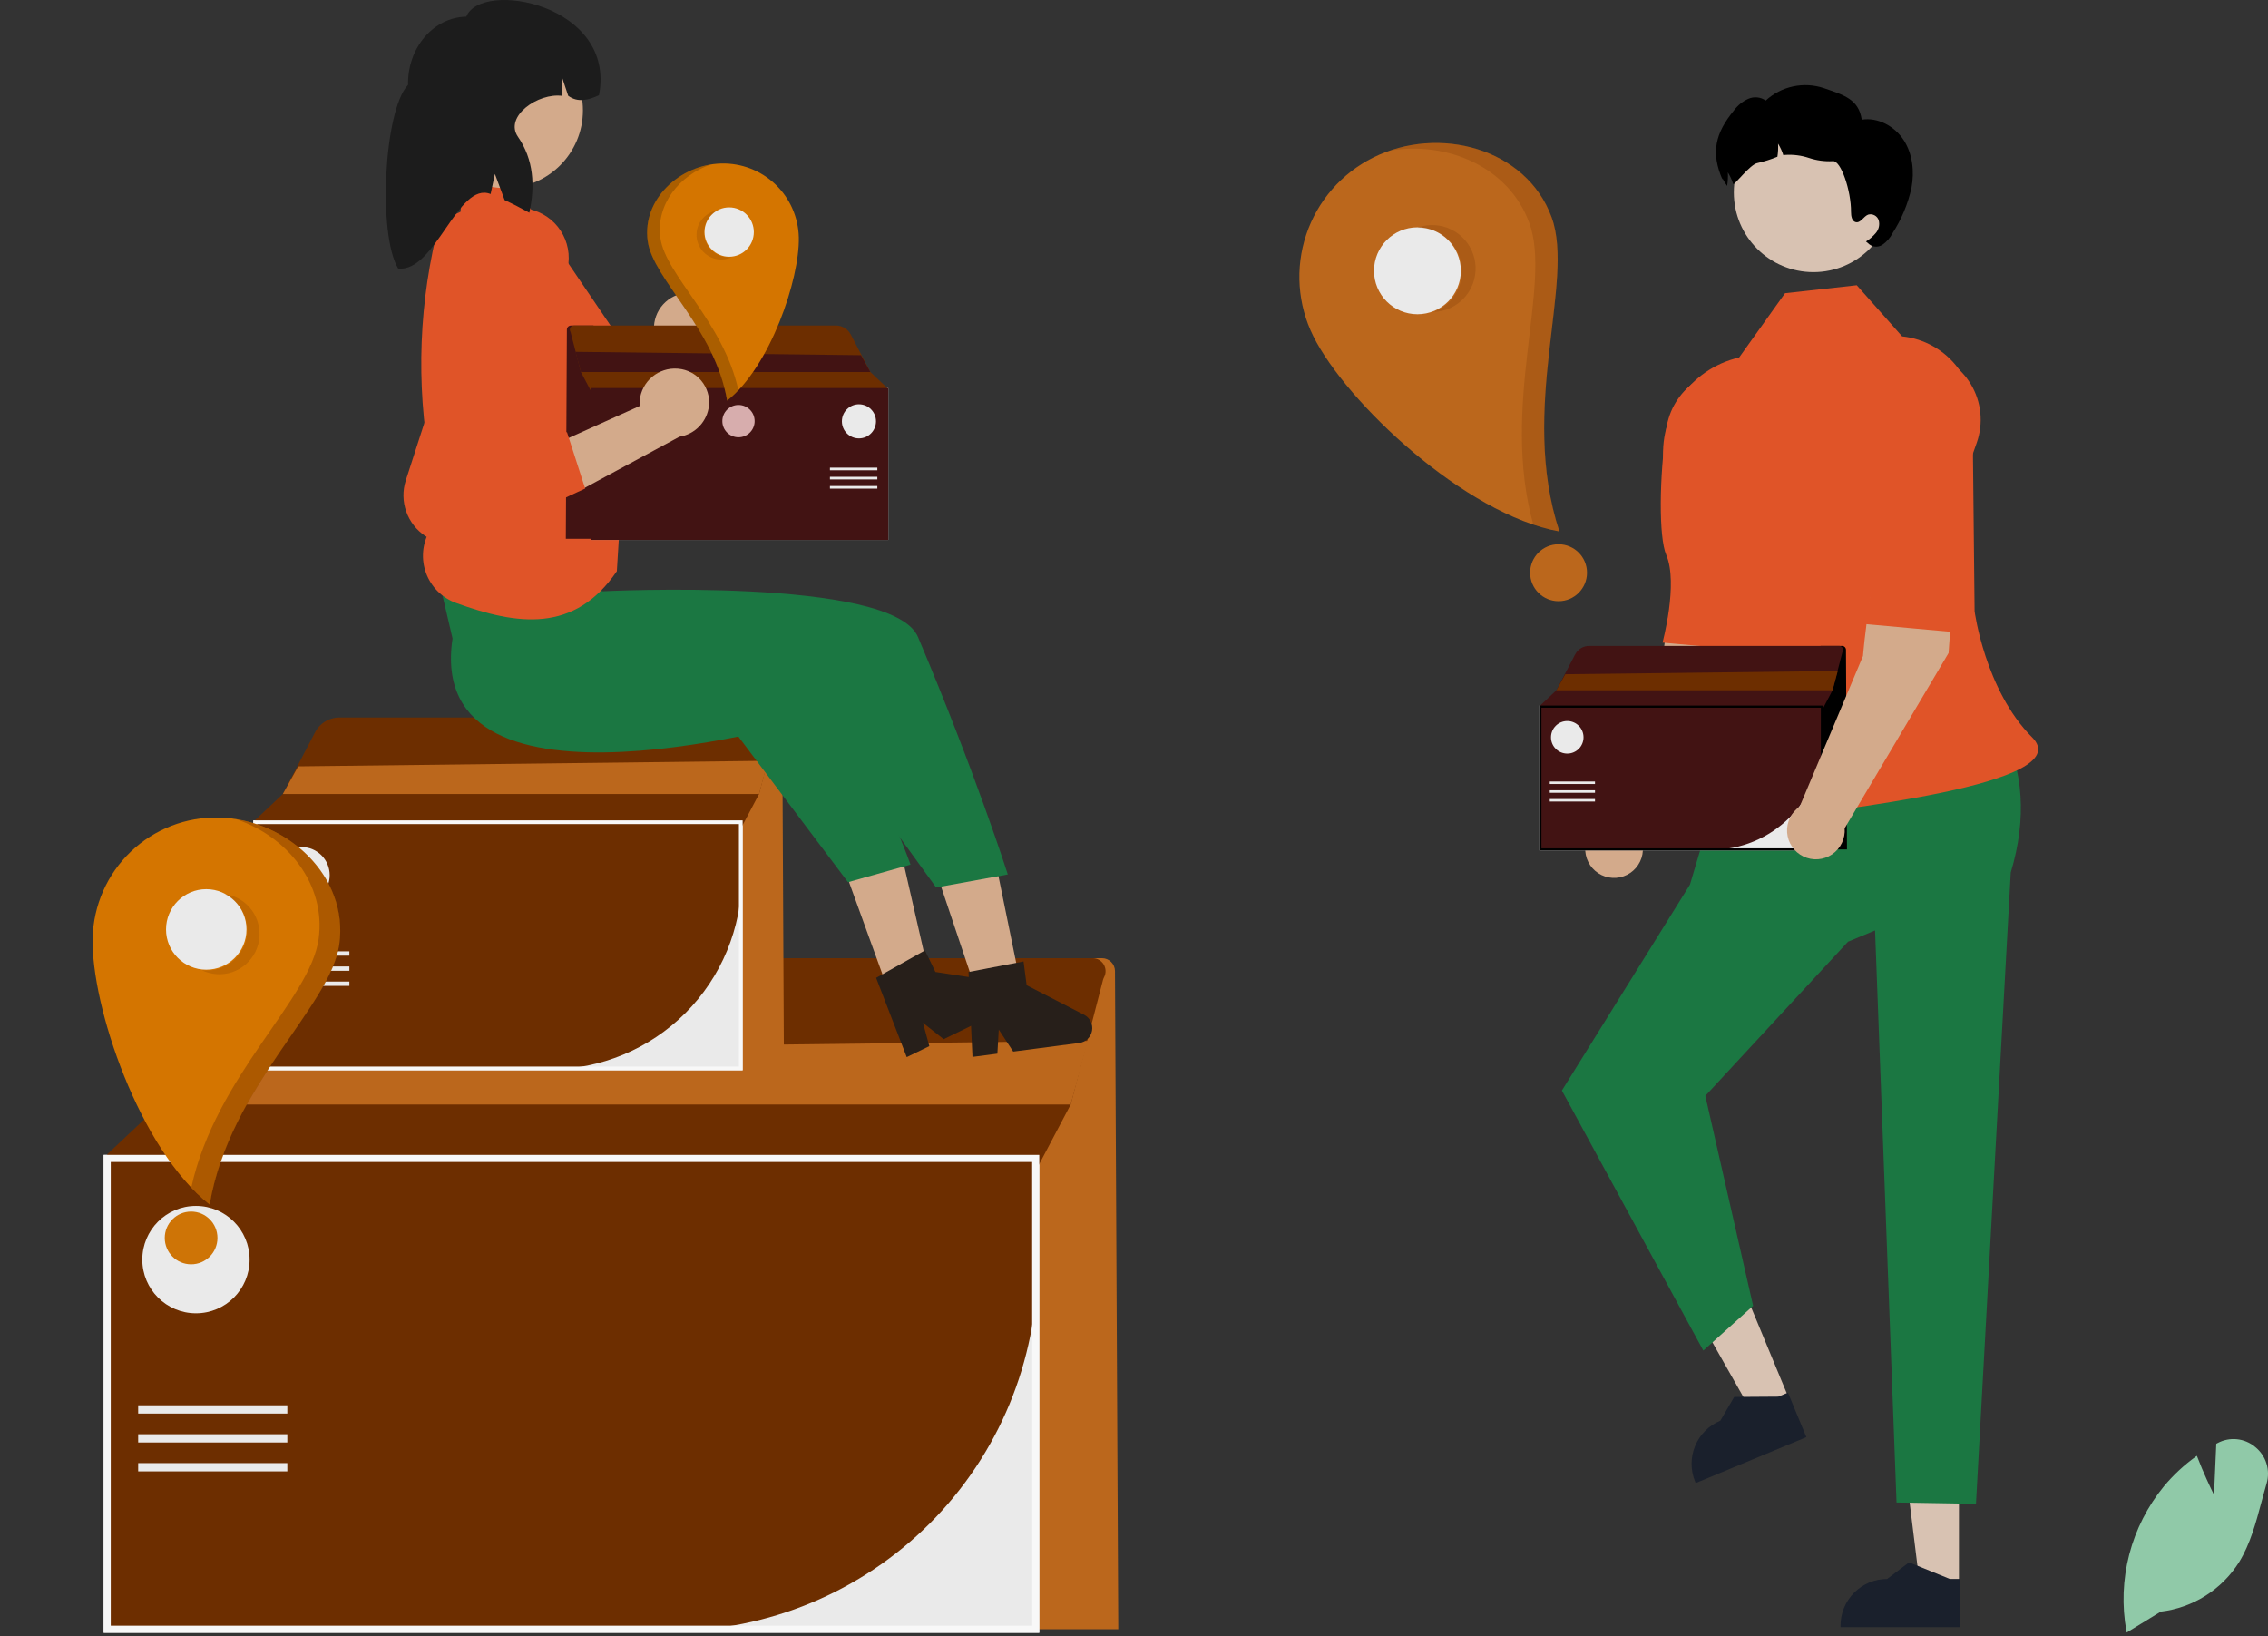 <svg width="348" height="251" viewBox="0 0 348 251" fill="none" xmlns="http://www.w3.org/2000/svg">
<rect x="0" y="0" width="348" height="251" fill="#333333" stroke="none"/>
<g clip-path="url(#clip0_3733_42566)">
<path d="M171.587 249.937H158.219V146.992H169.091C169.617 146.992 170.122 147.201 170.496 147.572C170.869 147.944 171.08 148.448 171.083 148.975L171.587 249.937Z" fill="#BB671C"/>
<path d="M159.464 250.486H15.906V177.172H159.464V250.486Z" fill="#EAEAEA"/>
<path d="M102.881 250.214H16.18V177.445H159.192V193.872C159.175 208.81 153.237 223.131 142.68 233.693C132.124 244.256 117.811 250.198 102.881 250.214Z" fill="#6D2E00"/>
<path d="M169.407 149.916C169.335 150.053 169.279 150.197 169.24 150.347L164.29 169.439L158.92 179.613H16.453V177.079L24.564 169.439L34.026 151.33C34.444 150.53 34.992 149.806 35.649 149.188C37.147 147.778 39.127 146.992 41.184 146.992H167.646C167.989 146.992 168.327 147.081 168.625 147.25C168.924 147.419 169.175 147.662 169.352 147.957C169.529 148.251 169.627 148.586 169.637 148.929C169.647 149.273 169.567 149.613 169.407 149.916Z" fill="#6D2E00"/>
<path d="M159.464 250.486H15.906V177.172H159.464V250.486ZM16.996 249.396H158.374V178.262H16.996V249.396Z" fill="#F8F8F8"/>
<path d="M166.933 159.684L164.288 169.439H24.562L29.077 161.319L166.933 159.684Z" fill="#BB671C"/>
<path d="M44.088 215.586H21.203V216.853H44.088V215.586Z" fill="#EAEAEA"/>
<path d="M44.088 220.023H21.203V221.291H44.088V220.023Z" fill="#EAEAEA"/>
<path d="M44.088 224.457H21.203V225.724H44.088V224.457Z" fill="#EAEAEA"/>
<path d="M30.067 201.472C34.614 201.472 38.299 197.785 38.299 193.236C38.299 188.687 34.614 185 30.067 185C25.521 185 21.836 188.687 21.836 193.236C21.836 197.785 25.521 201.472 30.067 201.472Z" fill="#EAEAEA"/>
<path d="M120.288 163.906H113.297V110.07H118.982C119.258 110.07 119.522 110.179 119.717 110.374C119.912 110.568 120.023 110.832 120.024 111.107L120.288 163.906Z" fill="#BB671C"/>
<path d="M113.949 164.192H38.875V125.852H113.949V164.192Z" fill="#EAEAEA"/>
<path d="M84.357 164.051H39.016V125.996H113.804V134.586C113.796 142.398 110.69 149.887 105.17 155.411C99.649 160.935 92.164 164.042 84.357 164.051Z" fill="#6D2E00"/>
<path d="M119.144 111.6C119.106 111.671 119.077 111.746 119.057 111.825L116.468 121.809L113.66 127.13H39.156V125.804L43.398 121.809L48.346 112.339C48.565 111.92 48.852 111.542 49.195 111.219C49.978 110.481 51.014 110.07 52.089 110.07H118.223C118.402 110.07 118.579 110.117 118.735 110.205C118.892 110.293 119.022 110.421 119.115 110.575C119.208 110.728 119.259 110.904 119.264 111.083C119.269 111.263 119.228 111.441 119.144 111.6Z" fill="#6D2E00"/>
<path d="M113.949 164.192H38.875V125.852H113.949V164.192ZM39.445 163.621H113.379V126.422H39.445V163.621Z" fill="#F8F8F8"/>
<path d="M117.851 116.711L116.468 121.812H43.398L45.759 117.566L117.851 116.711Z" fill="#BB671C"/>
<path d="M53.608 145.945H41.641V146.608H53.608V145.945Z" fill="#EAEAEA"/>
<path d="M53.608 148.266H41.641V148.928H53.608V148.266Z" fill="#EAEAEA"/>
<path d="M53.608 150.582H41.641V151.245H53.608V150.582Z" fill="#EAEAEA"/>
<path d="M46.281 138.563C48.659 138.563 50.586 136.635 50.586 134.256C50.586 131.878 48.659 129.949 46.281 129.949C43.904 129.949 41.977 131.878 41.977 134.256C41.977 136.635 43.904 138.563 46.281 138.563Z" fill="#EAEAEA"/>
<path d="M326.318 250.445L326.274 250.212C325.567 246.31 325.717 242.3 326.715 238.461C327.713 234.623 329.534 231.048 332.052 227.985C333.479 226.278 335.114 224.758 336.92 223.459L337.092 223.335L337.167 223.534C338.065 225.903 339.199 228.276 339.716 229.327L340.064 221.486L340.263 221.38C341.175 220.891 342.212 220.687 343.24 220.793C344.269 220.899 345.242 221.311 346.035 221.976C346.855 222.635 347.459 223.525 347.768 224.53C348.078 225.536 348.08 226.611 347.774 227.618C347.503 228.539 347.247 229.495 347 230.419C346.149 233.595 345.27 236.879 343.566 239.644C342.255 241.724 340.497 243.486 338.419 244.799C336.342 246.113 333.997 246.945 331.556 247.236L326.318 250.445Z" fill="#90C9A8"/>
<path d="M269.358 84.352L259.435 82.93C256.078 88.545 254.886 103.491 254.886 103.491L245.174 126.588C244.53 127.025 244.014 127.624 243.675 128.325C243.337 129.025 243.189 129.803 243.246 130.578C243.304 131.354 243.564 132.101 244.002 132.744C244.44 133.387 245.039 133.904 245.739 134.241C246.44 134.579 247.217 134.726 247.992 134.668C248.768 134.609 249.514 134.348 250.156 133.909C250.798 133.47 251.313 132.87 251.65 132.169C251.987 131.468 252.133 130.69 252.074 129.914L268.02 103.031L269.358 84.352Z" fill="#D3AA8B"/>
<path d="M267.778 56.789C269.314 57.027 270.778 57.601 272.067 58.469C273.357 59.338 274.439 60.48 275.236 61.815C276.034 63.15 276.528 64.644 276.683 66.192C276.838 67.739 276.651 69.302 276.133 70.768L274.027 76.741C274.027 76.741 272.881 94.724 268.509 99.8L255.094 98.585C255.094 98.585 257.547 89.512 255.664 85.123C254.51 82.434 254.574 73.149 255.711 65.596C255.924 64.224 256.405 62.908 257.127 61.723C257.849 60.537 258.798 59.506 259.918 58.688C261.039 57.87 262.31 57.281 263.659 56.955C265.008 56.629 266.407 56.573 267.778 56.789Z" fill="#E05428"/>
<path d="M300.579 243.384L294.602 243.383L291.758 220.312L300.581 220.313L300.579 243.384Z" fill="#D8C2B2"/>
<path d="M300.789 249.621L282.406 249.62V249.388C282.406 247.489 283.16 245.668 284.502 244.325C285.844 242.983 287.664 242.229 289.561 242.229L292.92 239.68L299.185 242.229L300.789 242.229L300.789 249.621Z" fill="#1A202C"/>
<path d="M274.591 214.788L269.069 217.078L257.609 196.858L265.76 193.477L274.591 214.788Z" fill="#D8C2B2"/>
<path d="M277.17 220.473L260.189 227.518L260.1 227.303C259.374 225.549 259.373 223.578 260.098 221.824C260.824 220.069 262.216 218.675 263.969 217.948L266.095 214.306L272.858 214.26L274.34 213.645L277.17 220.473Z" fill="#1A202C"/>
<path d="M307.407 112.141L264.984 116.575L259.309 135.7L239.656 167.3L261.355 207.19L268.997 200.327L261.662 168.116L283.556 144.466L287.707 142.742L291.003 230.5L303.192 230.701L308.526 133.865C311.089 125.311 310.317 118.247 307.407 112.141Z" fill="#1B7742"/>
<path d="M291.86 51.603L284.897 43.758L273.894 44.981L266.849 54.845C263.1 55.708 259.823 57.975 257.694 61.181C255.564 64.388 254.743 68.288 255.401 72.082C258.135 87.831 267.425 103.107 264.357 110.878C259.701 122.674 259.416 127.485 270.563 125.831C281.709 124.177 319.051 120.365 311.812 113.121C304.572 105.877 302.981 93.772 302.981 93.772L302.691 66.078C302.999 64.408 302.958 62.692 302.571 61.038C302.184 59.384 301.458 57.829 300.441 56.469C299.424 55.11 298.136 53.975 296.659 53.138C295.183 52.3 293.548 51.778 291.86 51.603Z" fill="#E05428"/>
<path d="M278.253 41.746C284.998 41.746 290.467 36.275 290.467 29.525C290.467 22.776 284.998 17.305 278.253 17.305C271.507 17.305 266.039 22.776 266.039 29.525C266.039 36.275 271.507 41.746 278.253 41.746Z" fill="#D8C2B2"/>
<path d="M293.3 28.802C292.755 31.278 291.771 33.637 290.395 35.766C290.03 36.492 289.484 37.112 288.811 37.566C288.47 37.785 288.063 37.877 287.66 37.827C287.258 37.777 286.887 37.587 286.61 37.291L286.313 37.048C286.895 36.689 287.416 36.237 287.853 35.711C288.07 35.447 288.22 35.134 288.292 34.8C288.364 34.466 288.355 34.12 288.266 33.79C288.16 33.464 287.933 33.192 287.631 33.031C287.33 32.87 286.977 32.832 286.648 32.925C285.933 33.206 285.499 34.241 284.75 34.081C284.145 33.949 284.019 33.151 284.019 32.523C284.041 29.242 282.456 24.58 281.229 24.723C279.99 24.791 278.748 24.625 277.57 24.233C276.391 23.841 275.146 23.682 273.906 23.765C273.818 23.776 273.73 23.793 273.637 23.809C273.438 23.186 273.164 22.589 272.822 22.031C272.861 22.704 272.828 23.38 272.723 24.046C271.736 24.453 270.717 24.775 269.675 25.009C268.542 25.169 266.05 28.56 265.934 28.213C265.735 27.59 265.462 26.993 265.12 26.435C265.158 27.108 265.125 27.784 265.021 28.45C265.015 28.477 265.015 28.499 265.01 28.527C264.46 27.795 264.124 26.903 264.311 27.585C262.468 23.413 263.183 20.424 266.083 16.906C266.648 16.149 267.395 15.549 268.256 15.161C268.687 14.972 269.159 14.896 269.627 14.943C270.096 14.989 270.544 15.155 270.93 15.425C272.112 14.34 273.563 13.592 275.132 13.257C276.701 12.922 278.332 13.013 279.854 13.52C282.874 14.572 285.201 15.188 285.664 18.359C288.161 17.957 290.731 19.378 292.106 21.497C293.476 23.622 293.757 26.319 293.3 28.802Z" fill="black"/>
<path d="M283.398 130.307H279.344V99.09H282.641C282.8 99.09 282.953 99.153 283.067 99.266C283.18 99.379 283.244 99.531 283.245 99.691L283.398 130.307Z" fill="black"/>
<path d="M279.72 130.474H236.188V108.242H279.72V130.474Z" fill="#EAEAEA"/>
<path d="M262.565 130.387H236.273V108.32H279.641V113.302C279.636 117.831 277.835 122.174 274.634 125.377C271.433 128.58 267.092 130.382 262.565 130.387Z" fill="#421313"/>
<path d="M282.734 99.977C282.712 100.018 282.695 100.062 282.683 100.107L281.182 105.897L279.554 108.982H236.352V108.213L238.811 105.897L241.68 100.405C241.807 100.163 241.973 99.943 242.173 99.756C242.627 99.328 243.227 99.09 243.851 99.09H282.199C282.304 99.09 282.406 99.117 282.497 99.168C282.587 99.219 282.663 99.293 282.717 99.382C282.771 99.472 282.8 99.573 282.803 99.677C282.806 99.781 282.782 99.885 282.734 99.977Z" fill="#421313"/>
<path d="M279.72 130.474H236.188V108.242H279.72V130.474ZM236.518 130.144H279.39V108.573H236.518V130.144Z" fill="black"/>
<path d="M281.985 102.938L281.183 105.896H238.812L240.181 103.434L281.985 102.938Z" fill="#6D2E00"/>
<path d="M244.736 119.891H237.797V120.275H244.736V119.891Z" fill="#EAEAEA"/>
<path d="M244.736 121.234H237.797V121.619H244.736V121.234Z" fill="#EAEAEA"/>
<path d="M244.736 122.578H237.797V122.962H244.736V122.578Z" fill="#EAEAEA"/>
<path d="M240.48 115.608C241.859 115.608 242.977 114.49 242.977 113.111C242.977 111.731 241.859 110.613 240.48 110.613C239.102 110.613 237.984 111.731 237.984 113.111C237.984 114.49 239.102 115.608 240.48 115.608Z" fill="#EAEAEA"/>
<path d="M300.327 81.5L290.403 80.078C287.047 85.694 285.854 100.64 285.854 100.64L276.142 123.737C275.499 124.174 274.982 124.773 274.644 125.473C274.306 126.174 274.158 126.951 274.215 127.727C274.273 128.503 274.533 129.25 274.971 129.893C275.408 130.536 276.008 131.052 276.708 131.39C277.409 131.727 278.186 131.875 278.961 131.816C279.736 131.758 280.483 131.496 281.125 131.058C281.767 130.619 282.282 130.019 282.619 129.317C282.955 128.616 283.102 127.839 283.042 127.063L298.989 100.179L300.327 81.5Z" fill="#D3AA8B"/>
<path d="M294.955 53.931C296.491 54.169 297.956 54.743 299.245 55.612C300.534 56.48 301.616 57.623 302.414 58.958C303.212 60.292 303.706 61.786 303.861 63.334C304.016 64.881 303.828 66.444 303.311 67.911L301.205 73.883C301.205 73.883 303.858 91.866 299.486 96.942L286.07 95.727C286.07 95.727 288.523 86.654 286.64 82.265C285.487 79.576 285.551 70.291 286.687 62.738C287.555 56.97 289.194 53.038 294.955 53.931Z" fill="#E05428"/>
<path d="M210.687 24.179C205.838 26.598 202.149 30.846 200.43 35.987C198.711 41.128 199.104 46.742 201.522 51.593C206.558 61.696 224.754 78.925 239.272 81.528C233.027 62.556 241.71 43.271 238.086 33.348C234.212 22.745 220.783 19.141 210.687 24.179Z" fill="#BB671C"/>
<path d="M217.491 48.208C221.17 48.208 224.153 45.223 224.153 41.541C224.153 37.86 221.17 34.875 217.491 34.875C213.811 34.875 210.828 37.86 210.828 41.541C210.828 45.223 213.811 48.208 217.491 48.208Z" fill="#EAEAEA"/>
<path d="M239.145 92.229C241.555 92.229 243.509 90.274 243.509 87.862C243.509 85.451 241.555 83.496 239.145 83.496C236.735 83.496 234.781 85.451 234.781 87.862C234.781 90.274 236.735 92.229 239.145 92.229Z" fill="#BB671C"/>
<path opacity="0.2" d="M219.524 34.531C220.399 34.501 221.271 34.643 222.091 34.95C222.91 35.258 223.662 35.723 224.302 36.321C224.942 36.919 225.457 37.637 225.82 38.434C226.182 39.231 226.384 40.092 226.414 40.968C226.443 41.843 226.3 42.716 225.993 43.536C225.685 44.356 225.219 45.107 224.621 45.747C224.023 46.387 223.305 46.902 222.508 47.264C221.711 47.626 220.85 47.827 219.975 47.856C221.458 47.304 222.696 46.243 223.468 44.861C224.24 43.479 224.495 41.868 224.188 40.315C223.88 38.762 223.031 37.369 221.791 36.386C220.552 35.403 219.003 34.893 217.422 34.947C218.095 34.696 218.805 34.556 219.524 34.531Z" fill="#6D2E00"/>
<path opacity="0.2" d="M238.117 33.351C241.741 43.274 233.058 62.559 239.303 81.531C237.933 81.279 236.583 80.925 235.265 80.474C230.177 62.133 238.163 43.806 234.66 34.219C231.526 25.638 222.133 21.642 213.312 23.1C222.993 19.796 234.567 23.634 238.117 33.351Z" fill="#6D2E00"/>
<path d="M33.596 125.416C28.577 125.295 23.715 127.174 20.081 130.64C16.447 134.106 14.338 138.874 14.217 143.896C13.966 154.353 21.408 176.354 32.171 184.781C35.273 166.534 50.737 154.504 52.065 144.805C53.485 134.442 44.047 125.667 33.596 125.416Z" fill="#D47500"/>
<path d="M31.65 148.76C35.06 148.76 37.824 145.995 37.824 142.583C37.824 139.172 35.06 136.406 31.65 136.406C28.241 136.406 25.477 139.172 25.477 142.583C25.477 145.995 28.241 148.76 31.65 148.76Z" fill="#EAEAEA"/>
<path d="M29.325 193.959C31.558 193.959 33.368 192.147 33.368 189.913C33.368 187.679 31.558 185.867 29.325 185.867C27.092 185.867 25.281 187.679 25.281 189.913C25.281 192.147 27.092 193.959 29.325 193.959Z" fill="#CE7406"/>
<path opacity="0.2" d="M36.354 137.727C37.827 138.443 38.954 139.716 39.489 141.264C40.023 142.813 39.921 144.51 39.205 145.983C38.85 146.713 38.356 147.365 37.749 147.903C37.142 148.441 36.436 148.855 35.67 149.12C34.122 149.655 32.425 149.552 30.953 148.836C32.407 149.027 33.88 148.694 35.111 147.897C36.342 147.1 37.248 145.891 37.669 144.486C38.09 143.081 37.998 141.572 37.408 140.229C36.819 138.886 35.771 137.797 34.453 137.156C35.113 137.243 35.755 137.435 36.354 137.727Z" fill="#6D2E00"/>
<path opacity="0.38" d="M52.095 144.822C50.767 154.521 35.303 166.551 32.201 184.798C31.188 183.998 30.236 183.123 29.352 182.181C33.127 164.953 47.605 153.406 48.889 144.035C50.038 135.648 44.075 128.302 36.219 125.672C45.579 127.164 53.397 135.325 52.095 144.822Z" fill="#6D2E00"/>
<path d="M105.415 44.929C104.004 45.021 102.685 45.661 101.739 46.711C100.792 47.762 100.293 49.14 100.346 50.554C100.362 50.841 100.401 51.126 100.464 51.407L84.445 61.504L93.301 65.423L107.155 55.234C108.298 54.884 109.293 54.166 109.985 53.191C110.677 52.216 111.027 51.039 110.981 49.845C110.948 49.165 110.781 48.498 110.491 47.883C110.201 47.268 109.792 46.716 109.288 46.258C108.785 45.801 108.196 45.448 107.556 45.218C106.915 44.988 106.236 44.887 105.557 44.92C105.509 44.922 105.462 44.925 105.415 44.929Z" fill="#D3AA8B"/>
<path d="M89.967 56.915L93.937 65.111L78.24 75.218C77.124 75.943 75.84 76.371 74.511 76.46C73.183 76.549 71.853 76.296 70.65 75.727C69.187 75.026 67.991 73.868 67.242 72.428C66.494 70.988 66.234 69.343 66.501 67.742L71.594 38.648C71.936 36.612 73.044 34.784 74.692 33.541C76.339 32.298 78.4 31.734 80.45 31.965C81.449 32.074 82.417 32.379 83.297 32.862C84.178 33.346 84.956 33.998 85.585 34.782C86.213 35.566 86.682 36.466 86.963 37.431C87.245 38.396 87.333 39.407 87.224 40.406C87.215 40.485 87.206 40.564 87.194 40.642C87.156 40.922 87.102 41.199 87.034 41.473L81.474 62.164L89.967 56.915Z" fill="#E05428"/>
<path d="M91.081 69.621H68.633V92.082H91.081V69.621Z" fill="#6D2E00"/>
<path d="M144.32 135.772L152.893 132.887L157.668 156.236L151.858 158.191L144.32 135.772Z" fill="#D3AA8B"/>
<path d="M129.789 133.979L138.293 130.895L143.609 154.126L137.847 156.216L129.789 133.979Z" fill="#D3AA8B"/>
<path d="M69.437 97.951C64.938 127.964 124.854 110.22 124.854 110.22L143.64 136.15L154.638 134.149C154.638 134.149 149.69 118.583 140.851 97.715C136.927 88.448 92.359 90.712 92.359 90.712L91.434 83.445L65.938 82.945L69.437 97.951Z" fill="#1B7742"/>
<path d="M112.719 112.231L126.574 103.598C136.717 123.863 139.706 132.639 139.706 132.639L130.117 135.337L112.719 112.231Z" fill="#1B7742"/>
<path d="M82.263 33.122L77.744 27.311L71.299 27.031L70.656 32.497L67.462 33.97C64.273 46.092 63.781 58.766 66.019 71.099C66.447 71.502 66.76 72.012 66.925 72.577C67.09 73.141 67.102 73.74 66.959 74.31L66.752 75.136L66.771 75.166C67.451 76.239 67.681 77.537 67.413 78.778L65.888 81.49C65.341 82.465 65.012 83.547 64.925 84.662C64.839 85.778 64.996 86.898 65.385 87.946C65.775 88.994 66.389 89.945 67.183 90.732C67.977 91.519 68.933 92.123 69.984 92.503C79.359 95.903 88.148 97.17 94.649 87.629L96.694 54.38L82.263 33.122Z" fill="#E05428"/>
<path d="M77.526 28.855C84.108 28.855 89.444 23.517 89.444 16.932C89.444 10.346 84.108 5.008 77.526 5.008C70.945 5.008 65.609 10.346 65.609 16.932C65.609 23.517 70.945 28.855 77.526 28.855Z" fill="#D3AA8B"/>
<path d="M71.551 2.558C66.505 2.655 62.503 7.338 62.612 13.018C58.878 16.916 57.974 36.091 61.094 41.192C66.801 41.855 70.273 27.727 75.278 29.769L75.937 26.686L77.432 30.701C78.704 31.288 79.966 31.932 81.219 32.633C82.12 28.501 81.896 24.485 79.477 20.987C77.327 17.879 82.558 14.189 86.3 14.711L86.245 11.856L87.185 14.694C88.643 15.766 90.256 15.378 91.911 14.603C94.593 0.652 73.824 -3.163 71.551 2.558Z" fill="#1C1C1C"/>
<path d="M149.218 162.14L153.038 161.641L153.249 157.944L155.466 161.324L165.597 160C166.082 159.936 166.535 159.719 166.888 159.38C167.242 159.041 167.478 158.598 167.562 158.115C167.646 157.632 167.573 157.135 167.355 156.697C167.137 156.258 166.784 155.901 166.348 155.677L157.528 151.144L157.052 147.496L148.609 149.116L149.218 162.14Z" fill="#271F1A"/>
<path d="M139.129 162.173L142.594 160.49L141.624 156.916L144.796 159.42L153.987 154.954C154.427 154.74 154.788 154.391 155.016 153.957C155.244 153.524 155.328 153.029 155.255 152.544C155.181 152.06 154.956 151.611 154.61 151.264C154.264 150.917 153.816 150.69 153.332 150.616L143.532 149.11L141.926 145.801L134.43 150.012L139.129 162.173Z" fill="#271F1A"/>
<path d="M86.82 82.659H91.069V49.938H87.614C87.446 49.938 87.286 50.004 87.167 50.122C87.049 50.24 86.981 50.4 86.981 50.568L86.82 82.659Z" fill="#421313"/>
<path d="M90.672 59.531H136.302V82.834H90.672V59.531Z" fill="#EAEAEA"/>
<path d="M90.758 64.838V59.617H136.214V82.747H108.656C103.911 82.742 99.362 80.853 96.006 77.496C92.651 74.138 90.763 69.586 90.758 64.838Z" fill="#6D2E00"/>
<path d="M87.511 50.867C87.534 50.91 87.552 50.956 87.564 51.004L89.137 57.072L90.844 60.306H136.127V59.501L133.549 57.072L130.542 51.316C130.409 51.062 130.234 50.832 130.026 50.636C129.55 50.187 128.92 49.938 128.266 49.938H88.071C87.962 49.938 87.854 49.966 87.759 50.019C87.664 50.073 87.585 50.151 87.528 50.244C87.472 50.337 87.441 50.444 87.438 50.553C87.435 50.662 87.46 50.77 87.511 50.867Z" fill="#6D2E00"/>
<path d="M90.672 59.531H136.302V82.834H90.672V59.531ZM135.955 82.488H91.018V59.878H135.955L135.955 82.488Z" fill="#421313"/>
<path d="M88.297 53.973L89.138 57.074H133.549L132.114 54.493L88.297 53.973Z" fill="#421313"/>
<path d="M134.618 71.742H127.344V72.145H134.618V71.742Z" fill="#EAEAEA"/>
<path d="M134.618 73.148H127.344V73.551H134.618V73.148Z" fill="#EAEAEA"/>
<path d="M134.618 74.559H127.344V74.961H134.618V74.559Z" fill="#EAEAEA"/>
<path d="M131.796 67.255C133.241 67.255 134.412 66.083 134.412 64.637C134.412 63.192 133.241 62.02 131.796 62.02C130.351 62.02 129.18 63.192 129.18 64.637C129.18 66.083 130.351 67.255 131.796 67.255Z" fill="#EAEAEA"/>
<path d="M110.693 25.081C113.769 25.008 116.748 26.159 118.974 28.283C121.201 30.406 122.494 33.328 122.568 36.405C122.721 42.813 118.162 56.294 111.566 61.457C109.666 50.277 100.19 42.905 99.376 36.962C98.506 30.612 104.289 25.235 110.693 25.081Z" fill="#D47500"/>
<path d="M111.884 39.386C113.974 39.386 115.667 37.692 115.667 35.601C115.667 33.511 113.974 31.816 111.884 31.816C109.795 31.816 108.102 33.511 108.102 35.601C108.102 37.692 109.795 39.386 111.884 39.386Z" fill="#EAEAEA"/>
<path d="M113.314 67.083C114.682 67.083 115.791 65.973 115.791 64.604C115.791 63.235 114.682 62.125 113.314 62.125C111.945 62.125 110.836 63.235 110.836 64.604C110.836 65.973 111.945 67.083 113.314 67.083Z" fill="#D7ADAD"/>
<path opacity="0.2" d="M109.003 32.623C108.556 32.84 108.157 33.144 107.827 33.516C107.498 33.888 107.245 34.321 107.082 34.791C106.92 35.26 106.852 35.758 106.882 36.254C106.912 36.75 107.039 37.235 107.256 37.682C107.473 38.129 107.777 38.529 108.148 38.859C108.52 39.188 108.953 39.442 109.423 39.604C109.892 39.766 110.389 39.834 110.885 39.805C111.381 39.775 111.866 39.648 112.313 39.43C111.422 39.547 110.519 39.343 109.765 38.855C109.011 38.366 108.455 37.626 108.197 36.765C107.939 35.904 107.996 34.979 108.357 34.156C108.718 33.333 109.36 32.666 110.168 32.273C109.763 32.326 109.37 32.444 109.003 32.623Z" fill="#6D2E00"/>
<path opacity="0.2" d="M99.361 36.973C100.175 42.916 109.65 50.287 111.551 61.468C112.171 60.977 112.755 60.441 113.297 59.864C110.983 49.308 102.112 42.232 101.325 36.49C100.621 31.351 104.275 26.85 109.088 25.238C103.353 26.152 98.563 31.153 99.361 36.973Z" fill="black"/>
<path d="M103.957 56.554C102.547 56.449 101.152 56.9 100.069 57.808C98.986 58.717 98.3 60.013 98.157 61.42C98.132 61.707 98.132 61.995 98.155 62.281L80.891 70.056L89.117 75.167L104.25 67C105.43 66.813 106.516 66.24 107.336 65.371C108.157 64.501 108.667 63.385 108.787 62.195C108.911 60.826 108.487 59.464 107.608 58.408C106.729 57.352 105.466 56.689 104.099 56.565C104.051 56.561 104.004 56.557 103.957 56.554Z" fill="#D3AA8B"/>
<path d="M86.992 66.28L89.787 74.948L72.84 82.777C71.633 83.34 70.302 83.585 68.975 83.489C67.646 83.392 66.365 82.958 65.252 82.226C63.9 81.329 62.877 80.016 62.335 78.486C61.794 76.956 61.764 75.291 62.251 73.743L71.331 45.638C71.952 43.669 73.304 42.013 75.108 41.011C76.912 40.009 79.031 39.736 81.029 40.249C82.003 40.496 82.919 40.933 83.724 41.534C84.53 42.135 85.209 42.889 85.723 43.752C86.237 44.616 86.576 45.573 86.721 46.567C86.865 47.562 86.813 48.576 86.566 49.55C86.547 49.627 86.526 49.704 86.504 49.78C86.427 50.052 86.336 50.319 86.23 50.58L77.853 70.299L86.992 66.28Z" fill="#E05428"/>
</g>
<defs>
<clipPath id="clip0_3733_42566">
<rect width="348" height="251" fill="white"/>
</clipPath>
</defs>
</svg>
